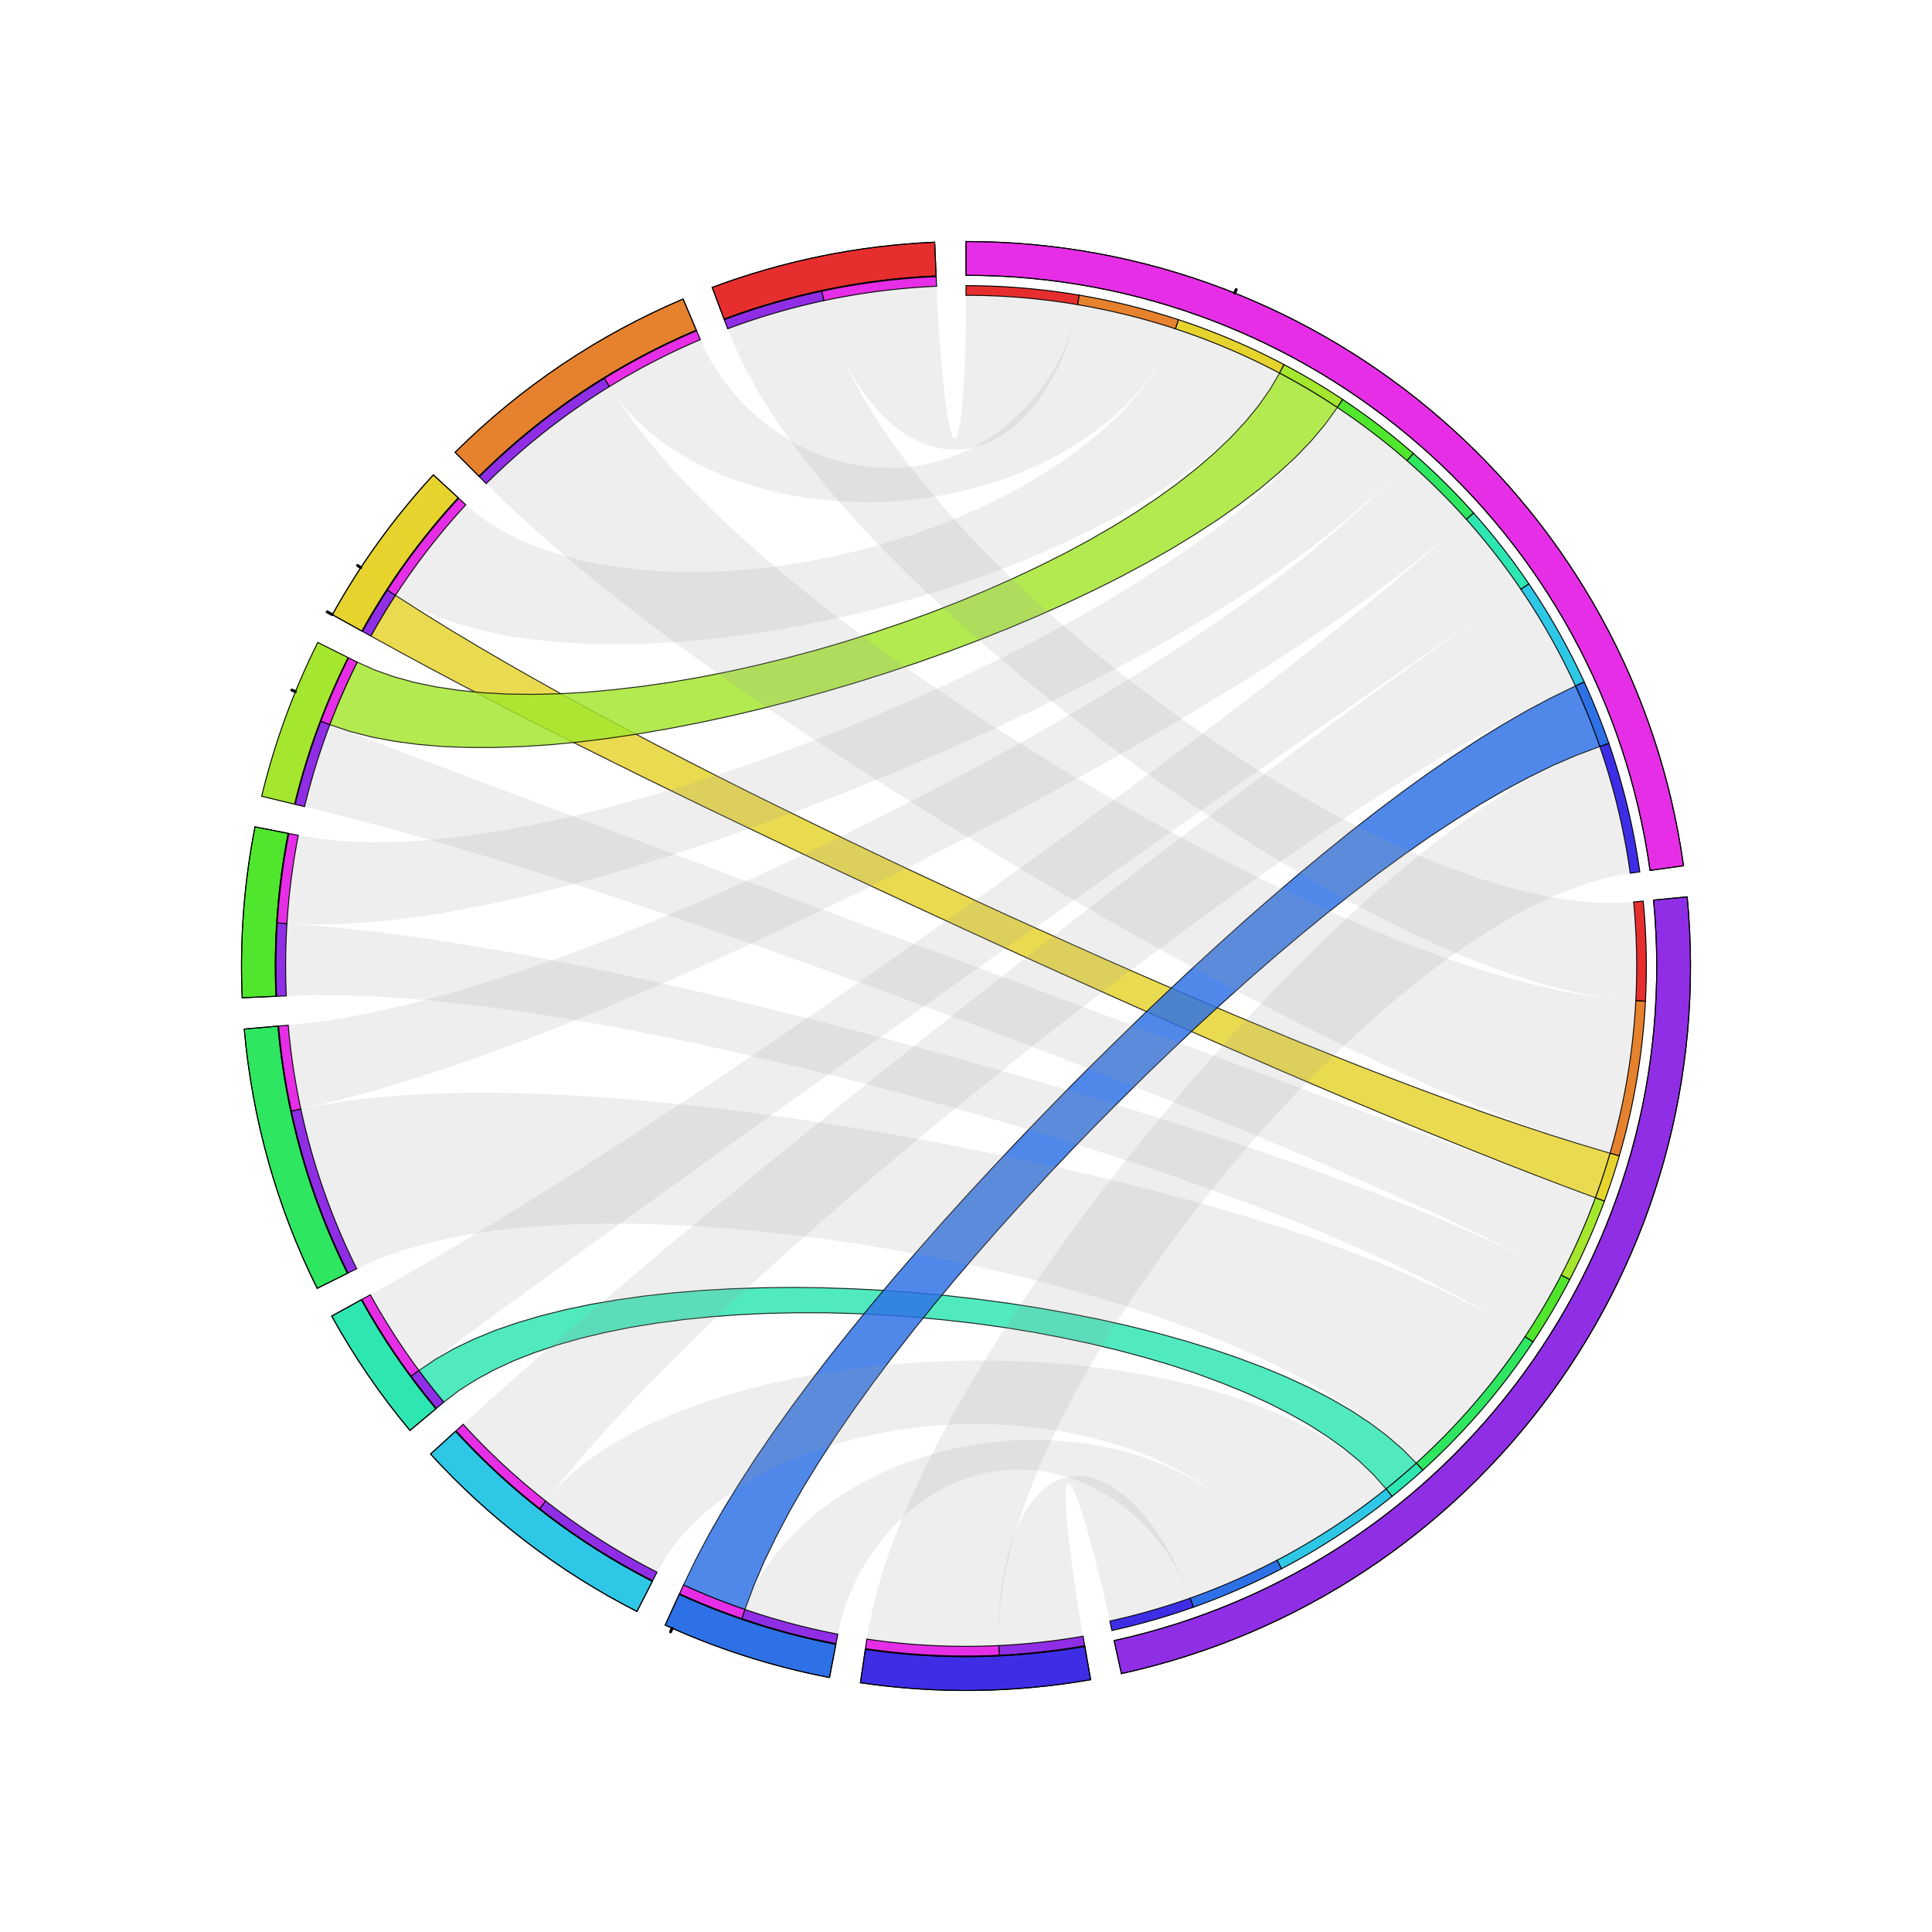 <?xml version="1.0" encoding="utf-8"?>
<svg width="2000px" height="2000px" version="1.1" xmlns="http://www.w3.org/2000/svg">
  <g id="highlighttrack_3">
    <path d="M1000.000,305.715 A694.285,694.285 40.000 0,1 1115.555,315.399 L1117.220,305.538 A704.285,704.285 0.000 0,0 1000.000,295.715 Z" style="stroke-width:1.0;stroke:rgb(0,0,0);stroke-linecap:round;fill:rgb(230,46,46);"/>
    <path d="M1115.555,315.399 A694.285,694.285 40.000 0,1 1216.889,340.462 L1220.013,330.962 A704.285,704.285 0.000 0,0 1117.220,305.538 Z" style="stroke-width:1.0;stroke:rgb(0,0,0);stroke-linecap:round;fill:rgb(230,129,46);"/>
    <path d="M1216.889,340.462 A694.285,694.285 40.000 0,1 1324.570,386.252 L1329.244,377.412 A704.285,704.285 0.000 0,0 1220.013,330.962 Z" style="stroke-width:1.0;stroke:rgb(0,0,0);stroke-linecap:round;fill:rgb(230,211,46);"/>
    <path d="M1324.570,386.252 A694.285,694.285 40.000 0,1 1384.411,421.848 L1389.948,413.521 A704.285,704.285 0.000 0,0 1329.244,377.412 Z" style="stroke-width:1.0;stroke:rgb(0,0,0);stroke-linecap:round;fill:rgb(165,230,46);"/>
    <path d="M1384.411,421.848 A694.285,694.285 40.000 0,1 1456.499,476.894 L1463.074,469.359 A704.285,704.285 0.000 0,0 1389.948,413.521 Z" style="stroke-width:1.0;stroke:rgb(0,0,0);stroke-linecap:round;fill:rgb(80,230,46);"/>
    <path d="M1456.499,476.894 A694.285,694.285 40.000 0,1 1517.994,537.709 L1525.455,531.050 A704.285,704.285 0.000 0,0 1463.074,469.359 Z" style="stroke-width:1.0;stroke:rgb(0,0,0);stroke-linecap:round;fill:rgb(46,230,95);"/>
    <path d="M1517.994,537.709 A694.285,694.285 40.000 0,1 1574.432,610.052 L1582.706,604.436 A704.285,704.285 0.000 0,0 1525.455,531.050 Z" style="stroke-width:1.0;stroke:rgb(0,0,0);stroke-linecap:round;fill:rgb(46,230,177);"/>
    <path d="M1574.432,610.052 A694.285,694.285 40.000 0,1 1630.882,710.139 L1639.969,705.964 A704.285,704.285 0.000 0,0 1582.706,604.436 Z" style="stroke-width:1.0;stroke:rgb(0,0,0);stroke-linecap:round;fill:rgb(46,199,230);"/>
    <path d="M1630.882,710.139 A694.285,694.285 40.000 0,1 1656.055,772.791 L1665.504,769.518 A704.285,704.285 0.000 0,0 1639.969,705.964 Z" style="stroke-width:1.0;stroke:rgb(0,0,0);stroke-linecap:round;fill:rgb(46,113,230);"/>
    <path d="M1656.055,772.791 A694.285,694.285 40.000 0,1 1687.606,903.929 L1697.510,902.545 A704.285,704.285 0.000 0,0 1665.504,769.518 Z" style="stroke-width:1.0;stroke:rgb(0,0,0);stroke-linecap:round;fill:rgb(61,46,230);"/>
  </g>
  <path d="M 1000 285 C 1356.656 285 1658.77 547.837 1708.122 901.062 L 1742.785 896.219 C 1691.017 525.704 1374.114 250 1000 250 Z" style="stroke-width:1.0;stroke:rgb(0,0,0);stroke-linecap:round;fill:rgb(230,46,230);"/>
  <line x1="1278.2" y1="303.4" x2="1279.7" y2="299.7" style="stroke-width:3.0;stroke:rgb(0,0,0);stroke-linecap:round;fill:none;"/>
  <path d="M 1000 285 C 1356.656 285 1658.77 547.837 1708.122 901.062 L 1742.785 896.219 C 1691.017 525.704 1374.114 250 1000 250 Z" style="stroke-width:1.0;stroke:rgb(0,0,0);stroke-linecap:round;fill:none;"/>
  <g id="highlighttrack_3">
    <path d="M1691.116,933.737 A694.285,694.285 40.000 0,1 1693.351,1035.995 L1703.338,1036.513 A704.285,704.285 0.000 0,0 1701.070,932.782 Z" style="stroke-width:1.0;stroke:rgb(0,0,0);stroke-linecap:round;fill:rgb(230,46,46);"/>
    <path d="M1693.351,1035.995 A694.285,694.285 40.000 0,1 1666.681,1193.823 L1676.284,1196.615 A704.285,704.285 0.000 0,0 1703.338,1036.513 Z" style="stroke-width:1.0;stroke:rgb(0,0,0);stroke-linecap:round;fill:rgb(230,129,46);"/>
    <path d="M1666.681,1193.823 A694.285,694.285 40.000 0,1 1651.510,1239.931 L1660.894,1243.386 A704.285,704.285 0.000 0,0 1676.284,1196.615 Z" style="stroke-width:1.0;stroke:rgb(0,0,0);stroke-linecap:round;fill:rgb(230,211,46);"/>
    <path d="M1651.510,1239.931 A694.285,694.285 40.000 0,1 1616.139,1320.008 L1625.013,1324.617 A704.285,704.285 0.000 0,0 1660.894,1243.386 Z" style="stroke-width:1.0;stroke:rgb(0,0,0);stroke-linecap:round;fill:rgb(165,230,46);"/>
    <path d="M1616.139,1320.008 A694.285,694.285 40.000 0,1 1578.666,1383.637 L1587.000,1389.163 A704.285,704.285 0.000 0,0 1625.013,1324.617 Z" style="stroke-width:1.0;stroke:rgb(0,0,0);stroke-linecap:round;fill:rgb(80,230,46);"/>
    <path d="M1578.666,1383.637 A694.285,694.285 40.000 0,1 1466.121,1514.551 L1472.835,1521.962 A704.285,704.285 0.000 0,0 1587.000,1389.163 Z" style="stroke-width:1.0;stroke:rgb(0,0,0);stroke-linecap:round;fill:rgb(46,230,95);"/>
    <path d="M1466.121,1514.551 A694.285,694.285 40.000 0,1 1434.815,1541.265 L1441.078,1549.061 A704.285,704.285 0.000 0,0 1472.835,1521.962 Z" style="stroke-width:1.0;stroke:rgb(0,0,0);stroke-linecap:round;fill:rgb(46,230,177);"/>
    <path d="M1434.815,1541.265 A694.285,694.285 40.000 0,1 1321.954,1615.124 L1326.591,1623.983 A704.285,704.285 0.000 0,0 1441.078,1549.061 Z" style="stroke-width:1.0;stroke:rgb(0,0,0);stroke-linecap:round;fill:rgb(46,199,230);"/>
    <path d="M1321.954,1615.124 A694.285,694.285 40.000 0,1 1232.069,1654.351 L1235.412,1663.776 A704.285,704.285 0.000 0,0 1326.591,1623.983 Z" style="stroke-width:1.0;stroke:rgb(0,0,0);stroke-linecap:round;fill:rgb(46,113,230);"/>
    <path d="M1232.069,1654.351 A694.285,694.285 40.000 0,1 1148.914,1678.127 L1151.059,1687.894 A704.285,704.285 0.000 0,0 1235.412,1663.776 Z" style="stroke-width:1.0;stroke:rgb(0,0,0);stroke-linecap:round;fill:rgb(61,46,230);"/>
  </g>
  <path d="M 1711.736 931.76 C 1746.249 1291.729 1506.561 1620.798 1153.357 1698.36 L 1160.864 1732.545 C 1531.358 1651.186 1782.779 1306.009 1746.576 928.419 Z" style="stroke-width:1.0;stroke:rgb(0,0,0);stroke-linecap:round;fill:rgb(144,46,230);"/>
  <path d="M 1711.736 931.76 C 1746.249 1291.729 1506.561 1620.798 1153.357 1698.36 L 1160.864 1732.545 C 1531.358 1651.186 1782.779 1306.009 1746.576 928.419 Z" style="stroke-width:1.0;stroke:rgb(0,0,0);stroke-linecap:round;fill:none;"/>
  <g id="highlighttrack_4">
    <path d="M1121.187,1693.780 A704.285,704.285 40.000 0,1 1033.990,1703.464 L1034.472,1713.453 A714.285,714.285 0.000 0,0 1122.908,1703.631 Z" style="stroke-width:1.0;stroke:rgb(0,0,0);stroke-linecap:round;fill:rgb(144,46,230);"/>
    <path d="M1033.990,1703.464 A704.285,704.285 40.000 0,1 897.331,1696.761 L895.873,1706.655 A714.285,714.285 0.000 0,0 1034.472,1713.453 Z" style="stroke-width:1.0;stroke:rgb(0,0,0);stroke-linecap:round;fill:rgb(230,46,230);"/>
  </g>
  <path d="M 1123.031 1704.335 C 1047.923 1717.455 971.2 1718.477 895.769 1707.362 L 890.667 1741.988 C 969.79 1753.647 1050.269 1752.575 1129.053 1738.813 Z" style="stroke-width:1.0;stroke:rgb(0,0,0);stroke-linecap:round;fill:rgb(61,46,230);"/>
  <path d="M 1123.031 1704.335 C 1047.923 1717.455 971.2 1718.477 895.769 1707.362 L 890.667 1741.988 C 969.79 1753.647 1050.269 1752.575 1129.053 1738.813 Z" style="stroke-width:1.0;stroke:rgb(0,0,0);stroke-linecap:round;fill:none;"/>
  <g id="highlighttrack_4">
    <path d="M867.313,1691.673 A704.285,704.285 40.000 0,1 771.178,1666.077 L767.929,1675.534 A714.285,714.285 0.000 0,0 865.429,1701.494 Z" style="stroke-width:1.0;stroke:rgb(0,0,0);stroke-linecap:round;fill:rgb(144,46,230);"/>
    <path d="M771.178,1666.077 A704.285,704.285 40.000 0,1 707.560,1640.700 L703.408,1649.797 A714.285,714.285 0.000 0,0 767.929,1675.534 Z" style="stroke-width:1.0;stroke:rgb(0,0,0);stroke-linecap:round;fill:rgb(230,46,230);"/>
  </g>
  <path d="M 865.295 1702.196 C 809.366 1691.467 754.919 1674.095 703.111 1650.448 L 688.578 1682.288 C 742.922 1707.092 800.034 1725.315 858.701 1736.569 Z" style="stroke-width:1.0;stroke:rgb(0,0,0);stroke-linecap:round;fill:rgb(46,113,230);"/>
  <line x1="695.8" y1="1685.6" x2="694.2" y2="1689.3" style="stroke-width:3.0;stroke:rgb(0,0,0);stroke-linecap:round;fill:none;"/>
  <path d="M 865.295 1702.196 C 809.366 1691.467 754.919 1674.095 703.111 1650.448 L 688.578 1682.288 C 742.922 1707.092 800.034 1725.315 858.701 1736.569 Z" style="stroke-width:1.0;stroke:rgb(0,0,0);stroke-linecap:round;fill:none;"/>
  <g id="highlighttrack_4">
    <path d="M680.143,1627.462 A704.285,704.285 40.000 0,1 564.857,1553.776 L558.679,1561.639 A714.285,714.285 0.000 0,0 675.601,1636.371 Z" style="stroke-width:1.0;stroke:rgb(0,0,0);stroke-linecap:round;fill:rgb(144,46,230);"/>
    <path d="M564.857,1553.776 A704.285,704.285 40.000 0,1 479.478,1474.420 L472.087,1481.156 A714.285,714.285 0.000 0,0 558.679,1561.639 Z" style="stroke-width:1.0;stroke:rgb(0,0,0);stroke-linecap:round;fill:rgb(230,46,230);"/>
  </g>
  <path d="M 675.277 1637.008 C 598.57 1597.906 529.557 1545.271 471.559 1481.638 L 445.691 1505.214 C 506.527 1571.963 578.919 1627.174 659.381 1668.191 Z" style="stroke-width:1.0;stroke:rgb(0,0,0);stroke-linecap:round;fill:rgb(46,199,230);"/>
  <path d="M 675.277 1637.008 C 598.57 1597.906 529.557 1545.271 471.559 1481.638 L 445.691 1505.214 C 506.527 1571.963 578.919 1627.174 659.381 1668.191 Z" style="stroke-width:1.0;stroke:rgb(0,0,0);stroke-linecap:round;fill:none;"/>
  <g id="highlighttrack_4">
    <path d="M459.460,1451.480 A704.285,704.285 40.000 0,1 433.659,1418.659 L425.618,1424.604 A714.285,714.285 0.000 0,0 451.785,1457.890 Z" style="stroke-width:1.0;stroke:rgb(0,0,0);stroke-linecap:round;fill:rgb(144,46,230);"/>
    <path d="M433.659,1418.659 A704.285,704.285 40.000 0,1 383.397,1340.321 L374.642,1345.153 A714.285,714.285 0.000 0,0 425.618,1424.604 Z" style="stroke-width:1.0;stroke:rgb(0,0,0);stroke-linecap:round;fill:rgb(230,46,230);"/>
  </g>
  <path d="M 451.236 1458.349 C 421.95 1423.286 396.092 1385.496 374.016 1345.499 L 343.374 1362.411 C 366.53 1404.366 393.654 1444.005 424.374 1480.785 Z" style="stroke-width:1.0;stroke:rgb(0,0,0);stroke-linecap:round;fill:rgb(46,230,177);"/>
  <path d="M 451.236 1458.349 C 421.95 1423.286 396.092 1385.496 374.016 1345.499 L 343.374 1362.411 C 366.53 1404.366 393.654 1444.005 424.374 1480.785 Z" style="stroke-width:1.0;stroke:rgb(0,0,0);stroke-linecap:round;fill:none;"/>
  <g id="highlighttrack_4">
    <path d="M369.265,1313.354 A704.285,704.285 40.000 0,1 311.451,1148.046 L301.674,1150.148 A714.285,714.285 0.000 0,0 360.309,1317.803 Z" style="stroke-width:1.0;stroke:rgb(0,0,0);stroke-linecap:round;fill:rgb(144,46,230);"/>
    <path d="M311.451,1148.046 A704.285,704.285 40.000 0,1 298.387,1061.290 L288.425,1062.160 A714.285,714.285 0.000 0,0 301.674,1150.148 Z" style="stroke-width:1.0;stroke:rgb(0,0,0);stroke-linecap:round;fill:rgb(230,46,230);"/>
  </g>
  <path d="M 359.669 1318.121 C 319.899 1238.069 295.492 1151.27 287.713 1062.223 L 252.845 1065.268 C 261.005 1158.675 286.607 1249.723 328.324 1333.694 Z" style="stroke-width:1.0;stroke:rgb(0,0,0);stroke-linecap:round;fill:rgb(46,230,95);"/>
  <path d="M 359.669 1318.121 C 319.899 1238.069 295.492 1151.27 287.713 1062.223 L 252.845 1065.268 C 261.005 1158.675 286.607 1249.723 328.324 1333.694 Z" style="stroke-width:1.0;stroke:rgb(0,0,0);stroke-linecap:round;fill:none;"/>
  <g id="highlighttrack_4">
    <path d="M296.394,1030.909 A704.285,704.285 40.000 0,1 297.090,956.005 L287.110,955.380 A714.285,714.285 0.000 0,0 286.403,1031.348 Z" style="stroke-width:1.0;stroke:rgb(0,0,0);stroke-linecap:round;fill:rgb(144,46,230);"/>
    <path d="M297.090,956.005 A704.285,704.285 40.000 0,1 308.824,864.749 L299.010,862.828 A714.285,714.285 0.000 0,0 287.110,955.380 Z" style="stroke-width:1.0;stroke:rgb(0,0,0);stroke-linecap:round;fill:rgb(230,46,230);"/>
  </g>
  <path d="M 285.689 1031.38 C 283.205 974.849 287.441 918.223 298.308 862.691 L 263.96 855.97 C 252.561 914.22 248.118 973.618 250.723 1032.916 Z" style="stroke-width:1.0;stroke:rgb(0,0,0);stroke-linecap:round;fill:rgb(80,230,46);"/>
  <path d="M 285.689 1031.38 C 283.205 974.849 287.441 918.223 298.308 862.691 L 263.96 855.97 C 252.561 914.22 248.118 973.618 250.723 1032.916 Z" style="stroke-width:1.0;stroke:rgb(0,0,0);stroke-linecap:round;fill:none;"/>
  <g id="highlighttrack_4">
    <path d="M315.315,835.003 A704.285,704.285 40.000 0,1 341.521,750.155 L332.171,746.608 A714.285,714.285 0.000 0,0 305.593,832.660 Z" style="stroke-width:1.0;stroke:rgb(0,0,0);stroke-linecap:round;fill:rgb(144,46,230);"/>
    <path d="M341.521,750.155 A704.285,704.285 40.000 0,1 369.857,685.458 L360.909,680.992 A714.285,714.285 0.000 0,0 332.171,746.608 Z" style="stroke-width:1.0;stroke:rgb(0,0,0);stroke-linecap:round;fill:rgb(230,46,230);"/>
  </g>
  <path d="M 304.898 832.493 C 317.559 779.956 336.135 729.024 360.27 680.672 L 328.954 665.041 C 303.637 715.759 284.152 769.185 270.872 824.293 Z" style="stroke-width:1.0;stroke:rgb(0,0,0);stroke-linecap:round;fill:rgb(165,230,46);"/>
  <line x1="305.8" y1="715.9" x2="302.1" y2="714.4" style="stroke-width:3.0;stroke:rgb(0,0,0);stroke-linecap:round;fill:none;"/>
  <g id="highlighttrack_4">
    <path d="M384.040,658.517 A704.285,704.285 40.000 0,1 409.405,616.315 L401.019,610.867 A714.285,714.285 0.000 0,0 375.294,653.669 Z" style="stroke-width:1.0;stroke:rgb(0,0,0);stroke-linecap:round;fill:rgb(144,46,230);"/>
    <path d="M409.405,616.315 A704.285,704.285 40.000 0,1 482.227,522.581 L474.875,515.803 A714.285,714.285 0.000 0,0 401.019,610.867 Z" style="stroke-width:1.0;stroke:rgb(0,0,0);stroke-linecap:round;fill:rgb(230,46,230);"/>
  </g>
  <path d="M 374.669 653.322 C 402.282 603.515 435.746 557.185 474.35 515.318 L 448.619 491.592 C 408.125 535.509 373.022 584.107 344.058 636.352 Z" style="stroke-width:1.0;stroke:rgb(0,0,0);stroke-linecap:round;fill:rgb(230,211,46);"/>
  <line x1="344" y1="636.3" x2="338.7" y2="633.4" style="stroke-width:3.0;stroke:rgb(0,0,0);stroke-linecap:round;fill:none;"/>
  <line x1="373.5" y1="587.6" x2="370.2" y2="585.4" style="stroke-width:3.0;stroke:rgb(0,0,0);stroke-linecap:round;fill:none;"/>
  <path d="M 374.669 653.322 C 402.282 603.515 435.746 557.185 474.35 515.318 L 448.619 491.592 C 408.125 535.509 373.022 584.107 344.058 636.352 Z" style="stroke-width:1.0;stroke:rgb(0,0,0);stroke-linecap:round;fill:none;"/>
  <g id="highlighttrack_4">
    <path d="M503.345,500.650 A704.285,704.285 40.000 0,1 630.901,400.181 L625.660,391.664 A714.285,714.285 0.000 0,0 496.293,493.559 Z" style="stroke-width:1.0;stroke:rgb(0,0,0);stroke-linecap:round;fill:rgb(144,46,230);"/>
    <path d="M630.901,400.181 A704.285,704.285 40.000 0,1 725.002,351.623 L721.097,342.416 A714.285,714.285 0.000 0,0 625.660,391.664 Z" style="stroke-width:1.0;stroke:rgb(0,0,0);stroke-linecap:round;fill:rgb(230,46,230);"/>
  </g>
  <path d="M 495.789 493.052 C 560.462 428.729 636.845 377.374 720.818 341.758 L 707.152 309.536 C 619.068 346.896 538.945 400.764 471.107 468.237 Z" style="stroke-width:1.0;stroke:rgb(0,0,0);stroke-linecap:round;fill:rgb(230,129,46);"/>
  <path d="M 495.789 493.052 C 560.462 428.729 636.845 377.374 720.818 341.758 L 707.152 309.536 C 619.068 346.896 538.945 400.764 471.107 468.237 Z" style="stroke-width:1.0;stroke:rgb(0,0,0);stroke-linecap:round;fill:none;"/>
  <g id="highlighttrack_4">
    <path d="M753.281,340.343 A704.285,704.285 40.000 0,1 852.876,311.253 L850.787,301.474 A714.285,714.285 0.000 0,0 749.778,330.977 Z" style="stroke-width:1.0;stroke:rgb(0,0,0);stroke-linecap:round;fill:rgb(144,46,230);"/>
    <path d="M852.876,311.253 A704.285,704.285 40.000 0,1 969.561,296.373 L969.129,286.382 A714.285,714.285 0.000 0,0 850.787,301.474 Z" style="stroke-width:1.0;stroke:rgb(0,0,0);stroke-linecap:round;fill:rgb(230,46,230);"/>
  </g>
  <path d="M 749.528 330.307 C 819.917 303.981 894.017 288.916 969.098 285.668 L 967.585 250.701 C 888.829 254.108 811.102 269.91 737.267 297.525 Z" style="stroke-width:1.0;stroke:rgb(0,0,0);stroke-linecap:round;fill:rgb(230,46,46);"/>
  <path d="M 749.528 330.307 C 819.917 303.981 894.017 288.916 969.098 285.668 L 967.585 250.701 C 888.829 254.108 811.102 269.91 737.267 297.525 Z" style="stroke-width:1.0;stroke:rgb(0,0,0);stroke-linecap:round;fill:none;"/>
  <g id="flow">
    <path d="M 459.460,1451.480 A 704.285,704.285 0.00 0,1 433.7,1418.7 L 433.7,1418.7 451.0,1407.0 469.9,1396.2 490.3,1386.4 512.1,1377.4 535.3,1369.4 559.7,1362.2 585.3,1355.8 611.9,1350.2 639.5,1345.5 668.0,1341.5 697.2,1338.3 727.2,1335.8 757.8,1334.1 788.8,1333.1 820.3,1332.7 852.1,1333.1 884.2,1334.2 916.4,1335.9 948.7,1338.3 980.9,1341.3 1013.1,1345.0 1045.0,1349.3 1076.6,1354.2 1107.7,1359.8 1138.5,1365.9 1168.6,1372.7 1198.0,1380.0 1226.7,1388.0 1254.6,1396.5 1281.5,1405.7 1307.4,1415.4 1332.1,1425.7 1355.6,1436.6 1377.8,1448.1 1398.7,1460.2 1418.0,1472.9 1435.7,1486.2 1451.8,1500.1 1466.1,1514.6  A 694.285,694.285 0.00 0,1 1434.8,1541.3 L 1434.8,1541.3 1422.0,1526.8 1407.5,1512.8 1391.2,1499.4 1373.4,1486.6 1354.1,1474.3 1333.4,1462.7 1311.4,1451.6 1288.1,1441.1 1263.7,1431.2 1238.3,1421.8 1212.0,1413.1 1184.7,1405.1 1156.7,1397.6 1128.1,1390.8 1098.8,1384.6 1069.1,1379.0 1038.9,1374.1 1008.5,1369.9 977.8,1366.4 947.0,1363.5 916.2,1361.3 885.4,1359.8 854.7,1359.0 824.3,1359.0 794.3,1359.6 764.6,1361.0 735.5,1363.2 707.0,1366.1 679.1,1369.8 652.1,1374.2 625.9,1379.5 600.8,1385.5 576.6,1392.4 553.7,1400.1 532.0,1408.6 511.6,1418.0 492.7,1428.3 475.2,1439.4 459.5,1451.5  Z" style="stroke-width: 1.0;  stroke: rgb(0,0,0); fill: rgb(46,230,177); opacity: 0.833;"/>
    <path d="M 384.040,658.517 A 704.285,704.285 0.00 0,1 409.4,616.3 L 409.4,616.3 437.2,634.0 465.5,651.6 494.5,669.0 524.0,686.2 554.0,703.3 584.5,720.3 615.4,737.2 646.7,753.9 678.4,770.6 710.4,787.1 742.7,803.6 775.3,820.0 808.2,836.2 841.2,852.4 874.5,868.5 907.9,884.5 941.4,900.4 975.1,916.1 1008.8,931.8 1042.5,947.3 1076.3,962.6 1110.2,977.8 1143.9,992.9 1177.7,1007.8 1211.4,1022.4 1245.0,1036.9 1278.5,1051.1 1311.9,1065.0 1345.1,1078.7 1378.2,1092.0 1411.2,1105.1 1443.9,1117.7 1476.4,1130.0 1508.8,1141.9 1540.8,1153.3 1572.7,1164.2 1604.3,1174.7 1635.6,1184.5 1666.7,1193.8  A 694.285,694.285 0.00 0,1 1651.5,1239.9 L 1651.5,1239.9 1619.7,1228.1 1587.8,1215.9 1555.7,1203.4 1523.5,1190.6 1491.2,1177.6 1458.7,1164.3 1426.1,1150.8 1393.4,1137.1 1360.7,1123.2 1327.8,1109.1 1294.8,1094.8 1261.8,1080.4 1228.7,1065.8 1195.5,1051.1 1162.3,1036.3 1129.0,1021.4 1095.7,1006.4 1062.4,991.3 1029.1,976.1 995.8,960.8 962.5,945.4 929.2,930.0 896.0,914.5 862.8,899.0 829.8,883.4 796.8,867.7 763.9,852.0 731.1,836.3 698.5,820.4 666.1,804.6 633.8,788.6 601.7,772.6 569.8,756.6 538.1,740.5 506.7,724.3 475.6,708.0 444.8,691.6 414.2,675.1 384.0,658.5  Z" style="stroke-width: 1.0;  stroke: rgb(0,0,0); fill: rgb(230,211,46); opacity: 0.833;"/>
    <path d="M 771.178,1666.077 A 704.285,704.285 0.00 0,1 707.6,1640.7 L 707.6,1640.7 719.9,1615.1 733.5,1589.3 748.4,1563.2 764.5,1536.9 781.6,1510.4 799.8,1483.8 819.0,1456.9 839.1,1429.9 860.0,1402.8 881.7,1375.6 904.1,1348.3 927.1,1320.9 950.8,1293.6 974.9,1266.2 999.6,1238.9 1024.7,1211.7 1050.2,1184.6 1076.0,1157.6 1102.1,1130.8 1128.5,1104.2 1155.1,1078.0 1181.8,1052.0 1208.7,1026.4 1235.6,1001.2 1262.6,976.5 1289.6,952.2 1316.6,928.6 1343.6,905.5 1370.5,883.2 1397.3,861.5 1424.0,840.7 1450.5,820.7 1476.9,801.6 1503.1,783.5 1529.1,766.5 1554.9,750.5 1580.4,735.8 1605.8,722.3 1630.9,710.1  A 694.285,694.285 0.00 0,1 1656.1,772.8 L 1656.1,772.8 1631.9,781.9 1607.3,792.5 1582.5,804.7 1557.3,818.1 1531.8,832.9 1506.1,849.0 1480.1,866.1 1453.9,884.4 1427.5,903.7 1401.0,923.9 1374.3,944.9 1347.6,966.8 1320.8,989.4 1294.0,1012.7 1267.2,1036.7 1240.5,1061.1 1214.0,1086.1 1187.6,1111.5 1161.4,1137.4 1135.5,1163.5 1109.8,1189.9 1084.6,1216.6 1059.8,1243.5 1035.4,1270.5 1011.6,1297.6 988.4,1324.7 965.8,1351.9 944.0,1379.0 922.9,1406.1 902.7,1433.1 883.4,1459.9 865.1,1486.6 847.9,1513.1 831.8,1539.3 816.9,1565.3 803.4,1591.0 791.1,1616.3 780.4,1641.4 771.2,1666.1  Z" style="stroke-width: 1.0;  stroke: rgb(0,0,0); fill: rgb(46,113,230); opacity: 0.833;"/>
    <path d="M 341.521,750.155 A 704.285,704.285 0.00 0,1 369.9,685.5 L 369.9,685.5 388.3,693.7 408.2,700.7 429.3,706.5 451.7,711.1 475.2,714.6 499.8,717.1 525.3,718.5 551.6,718.8 578.8,718.2 606.6,716.6 635.1,714.0 664.1,710.6 693.5,706.4 723.3,701.3 753.3,695.4 783.5,688.7 813.8,681.3 844.1,673.2 874.3,664.4 904.3,654.9 934.1,644.8 963.5,634.2 992.5,622.9 1020.9,611.1 1048.7,598.8 1075.9,586.0 1102.2,572.8 1127.7,559.1 1152.1,545.0 1175.6,530.5 1197.9,515.6 1219.0,500.4 1238.7,484.9 1257.0,469.1 1273.9,453.0 1289.2,436.6 1302.8,420.0 1314.6,403.2 1324.6,386.3  A 694.285,694.285 0.00 0,1 1384.4,421.8 L 1384.4,421.8 1371.8,439.3 1357.4,456.4 1341.2,473.3 1323.3,489.8 1304.0,506.1 1283.1,522.1 1260.9,537.8 1237.3,553.1 1212.6,568.2 1186.8,582.8 1159.9,597.2 1132.1,611.1 1103.5,624.6 1074.1,637.7 1044.0,650.4 1013.3,662.6 982.1,674.4 950.6,685.6 918.7,696.3 886.5,706.5 854.2,716.0 821.8,725.0 789.5,733.3 757.2,741.0 725.1,747.9 693.3,754.1 661.8,759.6 630.8,764.2 600.3,768.0 570.4,770.9 541.1,772.8 512.7,773.8 485.0,773.8 458.3,772.8 432.6,770.6 408.0,767.3 384.6,762.9 362.4,757.2 341.5,750.2  Z" style="stroke-width: 1.0;  stroke: rgb(0,0,0); fill: rgb(165,230,46); opacity: 0.833;"/>
    <path d="M 296.394,1030.909 A 704.285,704.285 0.00 0,1 297.1,956.0 L 297.1,956.0 328.6,958.3 360.6,961.4 393.1,965.1 426.1,969.4 459.5,974.3 493.2,979.8 527.4,985.7 561.9,992.2 596.7,999.0 631.8,1006.3 667.2,1013.9 702.7,1021.9 738.5,1030.2 774.4,1038.8 810.4,1047.7 846.5,1056.8 882.6,1066.1 918.8,1075.7 954.9,1085.5 991.0,1095.4 1027.0,1105.6 1062.9,1115.9 1098.6,1126.4 1134.1,1137.0 1169.4,1147.8 1204.4,1158.8 1239.1,1170.0 1273.4,1181.3 1307.4,1192.8 1340.9,1204.4 1373.9,1216.3 1406.4,1228.4 1438.4,1240.7 1469.8,1253.2 1500.5,1266.0 1530.5,1279.0 1559.8,1292.3 1588.4,1306.0 1616.1,1320.0  A 694.285,694.285 0.00 0,1 1578.7,1383.6 L 1578.7,1383.6 1554.4,1368.2 1529.0,1353.1 1502.5,1338.5 1474.9,1324.2 1446.4,1310.3 1416.9,1296.7 1386.6,1283.4 1355.6,1270.4 1323.7,1257.7 1291.2,1245.2 1258.1,1233.0 1224.4,1221.0 1190.2,1209.3 1155.6,1197.8 1120.6,1186.6 1085.2,1175.6 1049.6,1164.8 1013.7,1154.3 977.6,1144.1 941.4,1134.1 905.2,1124.4 868.9,1115.1 832.7,1106.0 796.5,1097.4 760.5,1089.0 724.6,1081.1 689.0,1073.6 653.7,1066.6 618.6,1060.1 584.0,1054.1 549.8,1048.6 516.0,1043.8 482.7,1039.6 450.0,1036.1 417.9,1033.4 386.5,1031.4 355.7,1030.3 325.7,1030.1 296.4,1030.9  Z" style="stroke-width: 0.0;  stroke: rgb(0,0,0); fill: rgb(150,150,150); opacity: 0.167;"/>
    <path d="M 311.451,1148.046 A 704.285,704.285 0.00 0,1 298.4,1061.3 L 298.4,1061.3 326.0,1058.3 354.4,1054.0 383.4,1048.6 413.0,1042.0 443.2,1034.4 473.9,1025.9 505.1,1016.4 536.8,1006.1 568.9,995.0 601.3,983.2 634.0,970.6 667.0,957.4 700.3,943.6 733.7,929.3 767.2,914.5 800.7,899.2 834.3,883.4 867.9,867.3 901.3,850.8 934.6,834.0 967.7,816.9 1000.5,799.5 1033.0,781.9 1065.1,764.0 1096.8,745.9 1127.9,727.7 1158.5,709.3 1188.5,690.7 1217.7,671.9 1246.2,653.0 1273.8,634.0 1300.6,614.9 1326.3,595.6 1351.1,576.2 1374.7,556.6 1397.1,536.9 1418.3,517.1 1438.1,497.1 1456.5,476.9  A 694.285,694.285 0.00 0,1 1518.0,537.7 L 1518.0,537.7 1495.3,557.3 1471.6,576.8 1447.0,596.1 1421.3,615.2 1394.9,634.2 1367.6,653.0 1339.5,671.8 1310.7,690.4 1281.3,708.9 1251.3,727.2 1220.7,745.5 1189.6,763.7 1158.1,781.7 1126.1,799.7 1093.8,817.5 1061.1,835.1 1028.2,852.6 995.0,870.0 961.6,887.1 928.1,904.1 894.5,920.8 860.9,937.3 827.1,953.5 793.4,969.4 759.8,985.0 726.2,1000.3 692.7,1015.1 659.4,1029.5 626.3,1043.5 593.4,1057.0 560.7,1069.9 528.3,1082.2 496.2,1093.9 464.4,1104.9 433.0,1115.2 402.0,1124.8 371.4,1133.4 341.2,1141.2 311.5,1148.0  Z" style="stroke-width: 0.0;  stroke: rgb(0,0,0); fill: rgb(150,150,150); opacity: 0.167;"/>
    <path d="M 1121.187,1693.780 A 704.285,704.285 0.00 0,1 1034.0,1703.5 L 1034.0,1703.5 1033.6,1690.4 1033.7,1677.4 1034.4,1664.5 1035.5,1651.8 1037.1,1639.4 1039.1,1627.3 1041.6,1615.7 1044.6,1604.6 1047.9,1594.1 1051.7,1584.2 1055.8,1574.9 1060.4,1566.4 1065.2,1558.7 1070.4,1551.7 1075.9,1545.6 1081.7,1540.4 1087.8,1536.0 1094.1,1532.6 1100.6,1530.1 1107.4,1528.5 1114.3,1527.8 1121.3,1528.1 1128.5,1529.4 1135.7,1531.5 1143.0,1534.6 1150.3,1538.6 1157.6,1543.4 1164.9,1549.1 1172.1,1555.6 1179.2,1562.8 1186.1,1570.8 1192.9,1579.5 1199.4,1588.8 1205.7,1598.6 1211.8,1609.0 1217.4,1619.9 1222.7,1631.1 1227.6,1642.6 1232.1,1654.4  A 694.285,694.285 0.00 0,1 1148.9,1678.1 L 1148.9,1678.1 1146.2,1666.1 1143.5,1654.3 1140.8,1642.6 1138.0,1631.2 1135.2,1620.1 1132.5,1609.5 1129.8,1599.4 1127.2,1589.9 1124.6,1581.0 1122.2,1572.8 1119.8,1565.3 1117.6,1558.5 1115.5,1552.6 1113.5,1547.5 1111.7,1543.4 1110.0,1540.1 1108.5,1537.7 1107.2,1536.3 1106.0,1535.8 1105.1,1536.2 1104.3,1537.6 1103.7,1539.9 1103.4,1543.2 1103.2,1547.4 1103.2,1552.5 1103.4,1558.4 1103.7,1565.2 1104.3,1572.7 1105.1,1581.1 1106.0,1590.1 1107.1,1599.8 1108.4,1610.2 1109.8,1621.0 1111.4,1632.4 1113.1,1644.2 1115.0,1656.3 1116.9,1668.6 1119.0,1681.2 1121.2,1693.8  Z" style="stroke-width: 0.0;  stroke: rgb(0,0,0); fill: rgb(150,150,150); opacity: 0.167;"/>
    <path d="M 315.315,835.003 A 704.285,704.285 0.00 0,1 341.5,750.2 L 341.5,750.2 375.1,762.9 408.8,775.6 442.4,788.3 476.1,801.0 509.8,813.7 543.6,826.3 577.3,839.0 611.1,851.6 644.8,864.3 678.6,876.9 712.4,889.6 746.2,902.2 779.9,914.8 813.7,927.4 847.5,940.0 881.2,952.6 914.9,965.3 948.7,977.9 982.4,990.5 1016.1,1003.0 1049.7,1015.6 1083.4,1028.2 1117.0,1040.8 1150.6,1053.4 1184.1,1065.9 1217.7,1078.5 1251.2,1091.0 1284.7,1103.5 1318.2,1116.0 1351.6,1128.5 1385.0,1141.0 1418.4,1153.5 1451.8,1165.9 1485.1,1178.3 1518.5,1190.7 1551.8,1203.1 1585.0,1215.4 1618.3,1227.7 1651.5,1239.9  A 694.285,694.285 0.00 0,1 1616.1,1320.0 L 1616.1,1320.0 1586.8,1305.0 1556.9,1290.2 1526.6,1275.5 1495.8,1261.0 1464.5,1246.7 1432.9,1232.5 1400.9,1218.4 1368.6,1204.4 1335.9,1190.5 1302.9,1176.7 1269.7,1163.0 1236.2,1149.4 1202.4,1135.9 1168.5,1122.5 1134.4,1109.1 1100.2,1095.8 1065.8,1082.6 1031.3,1069.5 996.7,1056.4 962.0,1043.5 927.3,1030.7 892.5,1018.0 857.8,1005.4 823.0,993.0 788.3,980.7 753.7,968.6 719.1,956.6 684.6,944.9 650.1,933.3 615.9,922.1 581.7,911.0 547.7,900.3 513.9,889.8 480.2,879.7 446.8,869.9 413.6,860.5 380.6,851.6 347.8,843.1 315.3,835.0  Z" style="stroke-width: 0.0;  stroke: rgb(0,0,0); fill: rgb(150,150,150); opacity: 0.167;"/>
    <path d="M 297.090,956.005 A 704.285,704.285 0.00 0,1 308.8,864.7 L 308.8,864.7 332.1,868.5 356.6,870.8 382.1,871.8 408.6,871.6 436.0,870.2 464.2,867.6 493.3,863.9 523.0,859.2 553.4,853.5 584.3,846.8 615.8,839.4 647.6,831.0 679.8,821.9 712.3,812.1 745.0,801.5 777.8,790.3 810.7,778.5 843.5,766.1 876.2,753.2 908.8,739.8 941.1,725.9 973.0,711.5 1004.5,696.8 1035.5,681.7 1066.0,666.2 1095.8,650.3 1124.8,634.2 1153.0,617.7 1180.3,601.0 1206.6,584.1 1231.8,566.9 1255.9,549.4 1278.7,531.8 1300.2,513.9 1320.2,495.9 1338.8,477.7 1355.7,459.2 1370.9,440.6 1384.4,421.8  A 694.285,694.285 0.00 0,1 1456.5,476.9 L 1456.5,476.9 1439.1,495.8 1420.0,514.5 1399.5,532.9 1377.6,551.1 1354.4,569.1 1329.9,586.9 1304.3,604.4 1277.5,621.8 1249.8,638.9 1221.1,655.8 1191.6,672.5 1161.2,688.9 1130.2,705.1 1098.6,721.1 1066.3,736.8 1033.6,752.2 1000.5,767.3 967.0,782.1 933.2,796.5 899.2,810.6 865.1,824.3 830.8,837.5 796.6,850.3 762.4,862.5 728.4,874.3 694.5,885.4 660.8,896.0 627.5,905.8 594.5,915.0 561.9,923.4 529.8,931.0 498.2,937.8 467.3,943.6 437.0,948.5 407.4,952.3 378.5,955.0 350.5,956.6 323.3,956.9 297.1,956.0  Z" style="stroke-width: 0.0;  stroke: rgb(0,0,0); fill: rgb(150,150,150); opacity: 0.167;"/>
    <path d="M 433.659,1418.659 A 704.285,704.285 0.00 0,1 383.4,1340.3 L 383.4,1340.3 412.8,1323.9 442.3,1306.9 471.9,1289.6 501.6,1271.7 531.5,1253.5 561.4,1234.9 591.4,1216.0 621.5,1196.8 651.6,1177.3 681.8,1157.5 712.1,1137.5 742.4,1117.2 772.7,1096.8 803.1,1076.2 833.4,1055.4 863.7,1034.5 894.1,1013.4 924.3,992.3 954.5,971.0 984.7,949.7 1014.8,928.3 1044.7,906.8 1074.6,885.3 1104.3,863.8 1133.8,842.2 1163.2,820.6 1192.3,798.9 1221.2,777.3 1249.9,755.6 1278.3,733.9 1306.5,712.2 1334.3,690.5 1361.8,668.7 1388.9,647.0 1415.6,625.2 1441.9,603.4 1467.7,581.5 1493.1,559.6 1518.0,537.7  A 694.285,694.285 0.00 0,1 1574.4,610.1 L 1574.4,610.1 1545.4,629.8 1516.3,649.7 1487.2,669.7 1458.1,689.7 1428.9,709.8 1399.8,730.1 1370.6,750.3 1341.3,770.7 1312.1,791.1 1282.8,811.6 1253.5,832.1 1224.2,852.7 1194.8,873.3 1165.5,894.0 1136.1,914.7 1106.7,935.5 1077.3,956.3 1047.8,977.1 1018.4,998.0 988.9,1018.8 959.5,1039.7 930.0,1060.7 900.5,1081.6 871.1,1102.6 841.7,1123.5 812.2,1144.5 782.8,1165.5 753.5,1186.6 724.1,1207.6 694.8,1228.7 665.5,1249.7 636.3,1270.8 607.1,1291.9 578.0,1313.0 549.0,1334.1 520.0,1355.2 491.1,1376.3 462.4,1397.5 433.7,1418.7  Z" style="stroke-width: 0.0;  stroke: rgb(0,0,0); fill: rgb(150,150,150); opacity: 0.167;"/>
    <path d="M 867.313,1691.673 A 704.285,704.285 0.00 0,1 771.2,1666.1 L 771.2,1666.1 776.6,1652.3 783.3,1638.7 791.2,1625.4 800.2,1612.5 810.2,1600.0 821.3,1588.0 833.3,1576.4 846.2,1565.5 859.9,1555.2 874.4,1545.5 889.5,1536.5 905.3,1528.2 921.6,1520.7 938.4,1514.0 955.6,1508.1 973.2,1503.0 991.0,1498.7 1009.1,1495.4 1027.4,1492.9 1045.7,1491.2 1064.1,1490.5 1082.4,1490.6 1100.6,1491.7 1118.7,1493.6 1136.5,1496.4 1154.0,1500.0 1171.1,1504.5 1187.7,1509.9 1203.9,1516.0 1219.5,1523.0 1234.4,1530.6 1248.6,1539.1 1262.0,1548.2 1274.5,1557.9 1286.1,1568.3 1296.8,1579.3 1306.3,1590.8 1314.7,1602.7 1322.0,1615.1  A 694.285,694.285 0.00 0,1 1232.1,1654.4 L 1232.1,1654.4 1227.2,1642.1 1221.6,1630.1 1215.1,1618.5 1207.9,1607.2 1200.0,1596.5 1191.5,1586.3 1182.4,1576.6 1172.8,1567.6 1162.6,1559.3 1152.1,1551.7 1141.1,1544.9 1129.8,1538.9 1118.2,1533.7 1106.4,1529.4 1094.3,1526.0 1082.2,1523.5 1069.9,1521.9 1057.5,1521.2 1045.2,1521.5 1032.9,1522.6 1020.7,1524.7 1008.7,1527.8 996.8,1531.7 985.1,1536.5 973.7,1542.2 962.6,1548.8 951.9,1556.1 941.6,1564.2 931.8,1573.1 922.4,1582.7 913.6,1593.0 905.3,1603.8 897.7,1615.2 890.7,1627.1 884.5,1639.5 878.9,1652.1 874.2,1665.1 870.3,1678.3 867.3,1691.7  Z" style="stroke-width: 0.0;  stroke: rgb(0,0,0); fill: rgb(150,150,150); opacity: 0.167;"/>
    <path d="M 753.281,340.343 A 704.285,704.285 0.00 0,1 852.9,311.3 L 852.9,311.3 858.1,331.6 865.2,352.3 874.0,373.4 884.5,394.7 896.5,416.2 910.1,438.0 925.0,459.9 941.3,481.9 958.8,503.9 977.5,526.0 997.3,548.0 1018.1,569.9 1039.9,591.7 1062.5,613.3 1085.9,634.6 1110.0,655.7 1134.7,676.4 1160.0,696.7 1185.7,716.6 1211.9,736.0 1238.4,754.8 1265.1,773.0 1292.1,790.6 1319.1,807.4 1346.2,823.5 1373.3,838.7 1400.2,853.1 1427.0,866.4 1453.6,878.8 1479.8,890.1 1505.7,900.3 1531.1,909.3 1556.0,917.0 1580.4,923.5 1604.1,928.5 1627.0,932.1 1649.3,934.3 1670.6,934.8 1691.1,933.7  A 694.285,694.285 0.00 0,1 1693.4,1036.0 L 1693.4,1036.0 1670.2,1034.0 1646.2,1030.4 1621.6,1025.2 1596.3,1018.6 1570.4,1010.6 1543.9,1001.3 1516.9,990.7 1489.4,978.9 1461.6,966.1 1433.4,952.2 1404.9,937.3 1376.1,921.6 1347.2,904.9 1318.2,887.5 1289.1,869.4 1260.0,850.5 1231.0,831.1 1202.1,811.1 1173.5,790.5 1145.0,769.5 1117.0,748.1 1089.3,726.4 1062.1,704.3 1035.4,681.9 1009.4,659.3 984.0,636.5 959.5,613.6 935.7,590.6 912.9,567.5 891.1,544.4 870.3,521.3 850.8,498.2 832.4,475.2 815.4,452.3 799.8,429.6 785.7,407.0 773.2,384.5 762.4,362.3 753.3,340.3  Z" style="stroke-width: 0.0;  stroke: rgb(0,0,0); fill: rgb(150,150,150); opacity: 0.167;"/>
    <path d="M 630.901,400.181 A 704.285,704.285 0.00 0,1 725.0,351.6 L 725.0,351.6 730.8,364.1 737.5,376.3 745.1,388.1 753.4,399.5 762.4,410.3 772.1,420.6 782.3,430.2 793.1,439.2 804.4,447.4 816.1,455.0 828.2,461.7 840.7,467.6 853.3,472.6 866.2,476.8 879.3,480.1 892.5,482.5 905.7,483.9 919.0,484.5 932.2,484.1 945.3,482.8 958.3,480.6 971.1,477.5 983.7,473.5 996.0,468.6 1007.9,462.9 1019.5,456.3 1030.7,449.0 1041.4,440.8 1051.5,432.0 1061.2,422.5 1070.2,412.3 1078.6,401.6 1086.2,390.4 1093.2,378.6 1099.4,366.5 1104.7,354.1 1109.3,341.3 1112.9,328.4 1115.6,315.4  A 694.285,694.285 0.00 0,1 1216.9,340.5 L 1216.9,340.5 1211.7,354.1 1205.1,367.6 1197.3,380.8 1188.3,393.6 1178.2,406.1 1166.9,418.1 1154.7,429.7 1141.4,440.7 1127.4,451.2 1112.4,461.0 1096.8,470.2 1080.4,478.6 1063.4,486.4 1045.9,493.4 1027.8,499.6 1009.4,505.1 990.6,509.7 971.5,513.4 952.2,516.3 932.8,518.4 913.3,519.6 893.7,519.9 874.3,519.3 854.9,517.8 835.8,515.5 817.0,512.3 798.5,508.2 780.5,503.3 762.9,497.6 745.9,491.1 729.5,483.7 713.9,475.6 699.1,466.8 685.1,457.2 672.1,447.0 660.1,436.2 649.1,424.7 639.4,412.7 630.9,400.2  Z" style="stroke-width: 0.0;  stroke: rgb(0,0,0); fill: rgb(150,150,150); opacity: 0.167;"/>
    <path d="M 564.857,1553.776 A 704.285,704.285 0.00 0,1 479.5,1474.4 L 479.5,1474.4 505.1,1451.2 531.1,1428.1 557.3,1404.9 583.9,1381.8 610.7,1358.7 637.7,1335.6 665.0,1312.5 692.5,1289.4 720.2,1266.4 748.0,1243.4 776.0,1220.3 804.1,1197.3 832.4,1174.4 860.7,1151.4 889.2,1128.5 917.7,1105.6 946.3,1082.8 975.0,1060.0 1003.7,1037.2 1032.4,1014.6 1061.1,991.9 1089.9,969.4 1118.7,947.0 1147.4,924.6 1176.2,902.4 1204.9,880.3 1233.6,858.3 1262.3,836.5 1290.9,814.8 1319.5,793.3 1348.0,772.0 1376.5,750.8 1405.0,729.9 1433.4,709.3 1461.7,688.8 1490.0,668.7 1518.2,648.8 1546.3,629.3 1574.4,610.1  A 694.285,694.285 0.00 0,1 1630.9,710.1 L 1630.9,710.1 1603.4,723.2 1575.6,737.2 1547.7,752.2 1519.5,768.0 1491.1,784.5 1462.5,801.8 1433.7,819.8 1404.7,838.5 1375.6,857.7 1346.3,877.5 1316.9,897.9 1287.5,918.6 1257.9,939.9 1228.2,961.5 1198.6,983.4 1168.9,1005.7 1139.2,1028.3 1109.6,1051.2 1080.1,1074.2 1050.7,1097.5 1021.4,1121.0 992.3,1144.6 963.4,1168.3 934.8,1192.2 906.4,1216.1 878.4,1240.1 850.7,1264.2 823.5,1288.3 796.7,1312.4 770.4,1336.6 744.7,1360.7 719.6,1384.9 695.1,1409.1 671.3,1433.2 648.3,1457.3 626.1,1481.5 604.7,1505.6 584.3,1529.7 564.9,1553.8  Z" style="stroke-width: 0.0;  stroke: rgb(0,0,0); fill: rgb(150,150,150); opacity: 0.167;"/>
    <path d="M 852.876,311.253 A 704.285,704.285 0.00 0,1 969.6,296.4 L 969.6,296.4 970.2,309.2 970.8,321.8 971.5,334.3 972.3,346.6 973.2,358.4 974.1,369.9 975.0,380.8 976.0,391.1 977.0,400.9 978.0,409.9 979.0,418.2 980.1,425.7 981.2,432.4 982.3,438.3 983.4,443.2 984.4,447.3 985.5,450.4 986.6,452.5 987.6,453.7 988.7,454.0 989.7,453.2 990.7,451.5 991.6,448.9 992.5,445.3 993.4,440.9 994.2,435.5 995.0,429.3 995.8,422.2 996.5,414.4 997.1,405.8 997.7,396.6 998.2,386.7 998.7,376.2 999.1,365.3 999.4,353.9 999.7,342.2 999.8,330.2 1000.0,318.0 1000.0,305.7  A 694.285,694.285 0.00 0,1 1115.6,315.4 L 1115.6,315.4 1113.1,327.9 1110.0,340.2 1106.4,352.4 1102.1,364.2 1097.4,375.7 1092.1,386.7 1086.3,397.2 1080.1,407.1 1073.6,416.4 1066.6,425.0 1059.3,432.9 1051.7,440.0 1043.8,446.3 1035.7,451.7 1027.3,456.3 1018.8,459.9 1010.1,462.7 1001.4,464.5 992.5,465.4 983.6,465.4 974.8,464.4 965.9,462.4 957.1,459.5 948.4,455.7 939.8,451.0 931.4,445.4 923.2,439.0 915.2,431.7 907.5,423.6 900.1,414.8 893.0,405.3 886.3,395.2 880.0,384.5 874.2,373.2 868.8,361.4 864.0,349.3 859.7,336.8 856.0,324.1 852.9,311.3  Z" style="stroke-width: 0.0;  stroke: rgb(0,0,0); fill: rgb(150,150,150); opacity: 0.167;"/>
    <path d="M 409.405,616.315 A 704.285,704.285 0.00 0,1 482.2,522.6 L 482.2,522.6 495.1,533.3 509.3,543.2 524.8,552.2 541.5,560.3 559.3,567.4 578.1,573.7 597.8,579.0 618.4,583.5 639.7,587.0 661.7,589.6 684.3,591.3 707.3,592.0 730.8,591.9 754.5,591.0 778.6,589.1 802.7,586.4 827.0,582.8 851.2,578.4 875.3,573.2 899.3,567.2 923.0,560.4 946.4,552.9 969.4,544.7 991.8,535.7 1013.7,526.1 1035.0,515.8 1055.5,505.0 1075.2,493.5 1094.0,481.5 1111.8,469.0 1128.7,456.0 1144.4,442.6 1158.9,428.9 1172.1,414.7 1184.1,400.3 1194.6,385.6 1203.6,370.7 1211.1,355.6 1216.9,340.5  A 694.285,694.285 0.00 0,1 1324.6,386.3 L 1324.6,386.3 1315.0,402.4 1303.7,418.3 1290.6,433.9 1275.9,449.3 1259.6,464.3 1241.8,479.0 1222.7,493.3 1202.3,507.2 1180.7,520.7 1157.9,533.7 1134.2,546.3 1109.4,558.4 1083.9,570.0 1057.5,581.1 1030.5,591.6 1002.9,601.5 974.8,610.8 946.3,619.5 917.4,627.5 888.4,634.9 859.1,641.5 829.9,647.5 800.6,652.7 771.5,657.1 742.5,660.7 713.9,663.6 685.6,665.6 657.9,666.7 630.7,667.0 604.1,666.3 578.3,664.7 553.3,662.2 529.3,658.8 506.2,654.3 484.3,648.8 463.6,642.3 444.1,634.7 426.0,626.1 409.4,616.3  Z" style="stroke-width: 0.0;  stroke: rgb(0,0,0); fill: rgb(150,150,150); opacity: 0.167;"/>
    <path d="M 680.143,1627.462 A 704.285,704.285 0.00 0,1 564.9,1553.8 L 564.9,1553.8 576.8,1540.0 590.3,1526.9 605.4,1514.4 622.0,1502.5 640.0,1491.3 659.3,1480.8 679.8,1470.9 701.4,1461.8 724.1,1453.3 747.6,1445.6 772.1,1438.5 797.2,1432.2 823.1,1426.6 849.5,1421.8 876.4,1417.7 903.7,1414.3 931.3,1411.7 959.1,1409.8 987.0,1408.7 1015.0,1408.4 1042.9,1408.8 1070.7,1409.9 1098.3,1411.8 1125.5,1414.5 1152.3,1417.9 1178.7,1422.1 1204.4,1427.0 1229.4,1432.6 1253.7,1439.0 1277.2,1446.1 1299.6,1453.9 1321.1,1462.5 1341.4,1471.7 1360.5,1481.6 1378.3,1492.2 1394.8,1503.5 1409.7,1515.5 1423.1,1528.0 1434.8,1541.3  A 694.285,694.285 0.00 0,1 1322.0,1615.1 L 1322.0,1615.1 1314.3,1602.1 1305.3,1589.5 1295.0,1577.4 1283.4,1565.8 1270.7,1554.7 1256.9,1544.2 1242.1,1534.3 1226.3,1525.1 1209.7,1516.6 1192.3,1508.7 1174.1,1501.7 1155.4,1495.4 1136.0,1489.8 1116.2,1485.1 1095.9,1481.2 1075.4,1478.2 1054.5,1475.9 1033.5,1474.6 1012.3,1474.1 991.1,1474.4 969.9,1475.6 948.8,1477.7 928.0,1480.6 907.3,1484.3 887.1,1488.9 867.2,1494.3 847.8,1500.4 828.9,1507.4 810.7,1515.1 793.2,1523.6 776.5,1532.7 760.7,1542.6 745.8,1553.1 731.9,1564.2 719.0,1575.9 707.4,1588.1 697.0,1600.8 687.9,1613.9 680.1,1627.5  Z" style="stroke-width: 0.0;  stroke: rgb(0,0,0); fill: rgb(150,150,150); opacity: 0.167;"/>
    <path d="M 1033.990,1703.464 A 704.285,704.285 0.00 0,1 897.3,1696.8 L 897.3,1696.8 901.7,1672.7 907.6,1648.0 915.1,1622.7 924.1,1596.9 934.4,1570.6 946.1,1543.9 958.9,1516.7 973.0,1489.2 988.1,1461.4 1004.2,1433.3 1021.3,1405.1 1039.2,1376.6 1058.0,1348.1 1077.5,1319.5 1097.7,1291.0 1118.5,1262.4 1139.9,1234.0 1161.8,1205.8 1184.1,1177.9 1206.9,1150.2 1230.0,1122.9 1253.4,1096.0 1277.0,1069.6 1300.9,1043.8 1324.9,1018.6 1349.0,994.1 1373.2,970.4 1397.4,947.5 1421.6,925.5 1445.8,904.5 1469.9,884.6 1493.9,865.8 1517.7,848.2 1541.4,831.9 1564.8,817.0 1588.0,803.6 1611.0,791.7 1633.7,781.4 1656.1,772.8  A 694.285,694.285 0.00 0,1 1687.6,903.9 L 1687.6,903.9 1667.7,907.6 1647.2,913.1 1626.3,920.3 1605.1,929.1 1583.5,939.5 1561.6,951.4 1539.4,964.8 1517.1,979.4 1494.6,995.3 1472.1,1012.4 1449.5,1030.7 1426.9,1049.9 1404.4,1070.2 1382.0,1091.3 1359.8,1113.2 1337.8,1135.9 1316.2,1159.3 1294.8,1183.3 1273.9,1207.8 1253.5,1232.7 1233.5,1258.1 1214.2,1283.8 1195.4,1309.7 1177.4,1335.8 1160.2,1362.0 1143.7,1388.3 1128.2,1414.6 1113.6,1440.7 1100.0,1466.7 1087.5,1492.5 1076.1,1518.0 1065.9,1543.1 1057.0,1567.8 1049.4,1592.0 1043.3,1615.7 1038.6,1638.7 1035.4,1661.1 1033.9,1682.7 1034.0,1703.5  Z" style="stroke-width: 0.0;  stroke: rgb(0,0,0); fill: rgb(150,150,150); opacity: 0.167;"/>
    <path d="M 503.345,500.650 A 704.285,704.285 0.00 0,1 630.9,400.2 L 630.9,400.2 645.0,421.7 660.7,443.2 678.0,464.7 696.7,486.2 716.9,507.6 738.3,529.0 760.9,550.3 784.6,571.6 809.4,592.8 835.2,613.9 861.8,634.9 889.3,655.7 917.5,676.4 946.3,696.9 975.8,717.1 1005.8,737.2 1036.2,757.0 1067.0,776.4 1098.1,795.6 1129.5,814.3 1161.0,832.6 1192.7,850.5 1224.4,867.9 1256.1,884.7 1287.8,901.0 1319.3,916.6 1350.7,931.5 1381.8,945.7 1412.6,959.1 1443.0,971.6 1473.1,983.3 1502.7,993.9 1531.8,1003.6 1560.4,1012.1 1588.4,1019.5 1615.7,1025.6 1642.3,1030.5 1668.2,1034.0 1693.4,1036.0  A 694.285,694.285 0.00 0,1 1666.7,1193.8 L 1666.7,1193.8 1637.9,1185.0 1608.7,1175.2 1579.2,1164.6 1549.2,1153.0 1519.0,1140.7 1488.4,1127.6 1457.6,1113.8 1426.4,1099.4 1395.1,1084.4 1363.4,1068.8 1331.6,1052.7 1299.6,1036.1 1267.5,1019.1 1235.3,1001.6 1202.9,983.8 1170.5,965.7 1138.1,947.3 1105.7,928.5 1073.4,909.5 1041.1,890.3 1009.0,870.9 977.0,851.3 945.3,831.5 913.8,811.6 882.6,791.6 851.7,771.4 821.2,751.1 791.1,730.7 761.5,710.2 732.5,689.7 704.0,669.0 676.1,648.3 648.9,627.5 622.5,606.6 596.8,585.6 572.1,564.5 548.2,543.3 525.2,522.1 503.3,500.6  Z" style="stroke-width: 0.0;  stroke: rgb(0,0,0); fill: rgb(150,150,150); opacity: 0.167;"/>
    <path d="M 369.265,1313.354 A 704.285,704.285 0.00 0,1 311.5,1148.0 L 311.5,1148.0 338.5,1142.9 366.5,1138.7 395.5,1135.5 425.5,1133.3 456.3,1131.8 488.0,1131.2 520.4,1131.3 553.5,1132.2 587.2,1133.7 621.5,1135.8 656.3,1138.6 691.5,1141.9 727.2,1145.7 763.1,1150.0 799.4,1154.8 835.8,1160.0 872.3,1165.7 909.0,1171.7 945.6,1178.2 982.2,1185.0 1018.7,1192.2 1055.0,1199.7 1091.0,1207.5 1126.7,1215.7 1162.0,1224.3 1196.9,1233.2 1231.3,1242.4 1265.1,1251.9 1298.2,1261.8 1330.6,1272.1 1362.3,1282.7 1393.0,1293.8 1422.9,1305.2 1451.8,1317.1 1479.5,1329.4 1506.2,1342.2 1531.7,1355.4 1555.8,1369.3 1578.7,1383.6  A 694.285,694.285 0.00 0,1 1466.1,1514.6 L 1466.1,1514.6 1450.8,1498.8 1433.6,1483.7 1414.8,1469.0 1394.4,1454.8 1372.5,1441.1 1349.2,1427.9 1324.6,1415.1 1298.8,1402.8 1271.8,1391.1 1243.8,1379.7 1214.8,1368.9 1185.0,1358.5 1154.4,1348.7 1123.0,1339.3 1091.1,1330.4 1058.7,1322.1 1025.8,1314.2 992.6,1306.9 959.1,1300.2 925.5,1294.0 891.8,1288.3 858.1,1283.3 824.5,1278.9 791.0,1275.1 757.9,1272.0 725.1,1269.6 692.7,1267.9 660.8,1266.9 629.6,1266.6 599.0,1267.2 569.3,1268.6 540.3,1270.8 512.4,1273.9 485.5,1278.0 459.6,1283.0 435.0,1289.0 411.7,1296.0 389.8,1304.1 369.3,1313.4  Z" style="stroke-width: 0.0;  stroke: rgb(0,0,0); fill: rgb(150,150,150); opacity: 0.167;"/>
  </g>
  <defs>
    <pattern id="hline-sparse" width="10" height="10" patternTransform="rotate(0 0 0)" patternUnits="userSpaceOnUse">
      <line x1="0" y1="0" x2="10" y2="0" style="stroke:black;stroke-width:2"/>
    </pattern>
    <pattern id="checker" width="10" height="10" patternTransform="rotate(45 0 0)" patternUnits="userSpaceOnUse">
      <line x1="0" y1="0" x2="10" y2="0" style="stroke:black;stroke-width:2"/>
      <line x1="0" y1="0" x2="0" y2="10" style="stroke:black;stroke-width:2"/>
    </pattern>
    <pattern id="checker" width="10" height="10" patternTransform="rotate(45 0 0)" patternUnits="userSpaceOnUse">
      <line x1="0" y1="0" x2="10" y2="0" style="stroke:black;stroke-width:5"/>
      <line x1="0" y1="0" x2="0" y2="10" style="stroke:black;stroke-width:4"/>
    </pattern>
    <pattern id="hline" width="10" height="10" patternTransform="rotate(0 0 0)" patternUnits="userSpaceOnUse">
      <line x1="0" y1="0" x2="10" y2="0" style="stroke:black;stroke-width:5"/>
    </pattern>
    <pattern id="vline-sparse" width="10" height="10" patternTransform="rotate(0 0 0)" patternUnits="userSpaceOnUse">
      <line x1="0" y1="0" x2="0" y2="10" style="stroke:black;stroke-width:2"/>
    </pattern>
    <pattern id="vline" width="10" height="10" patternTransform="rotate(0 0 0)" patternUnits="userSpaceOnUse">
      <line x1="0" y1="0" x2="0" y2="10" style="stroke:black;stroke-width:5"/>
    </pattern>
  </defs>
</svg>
